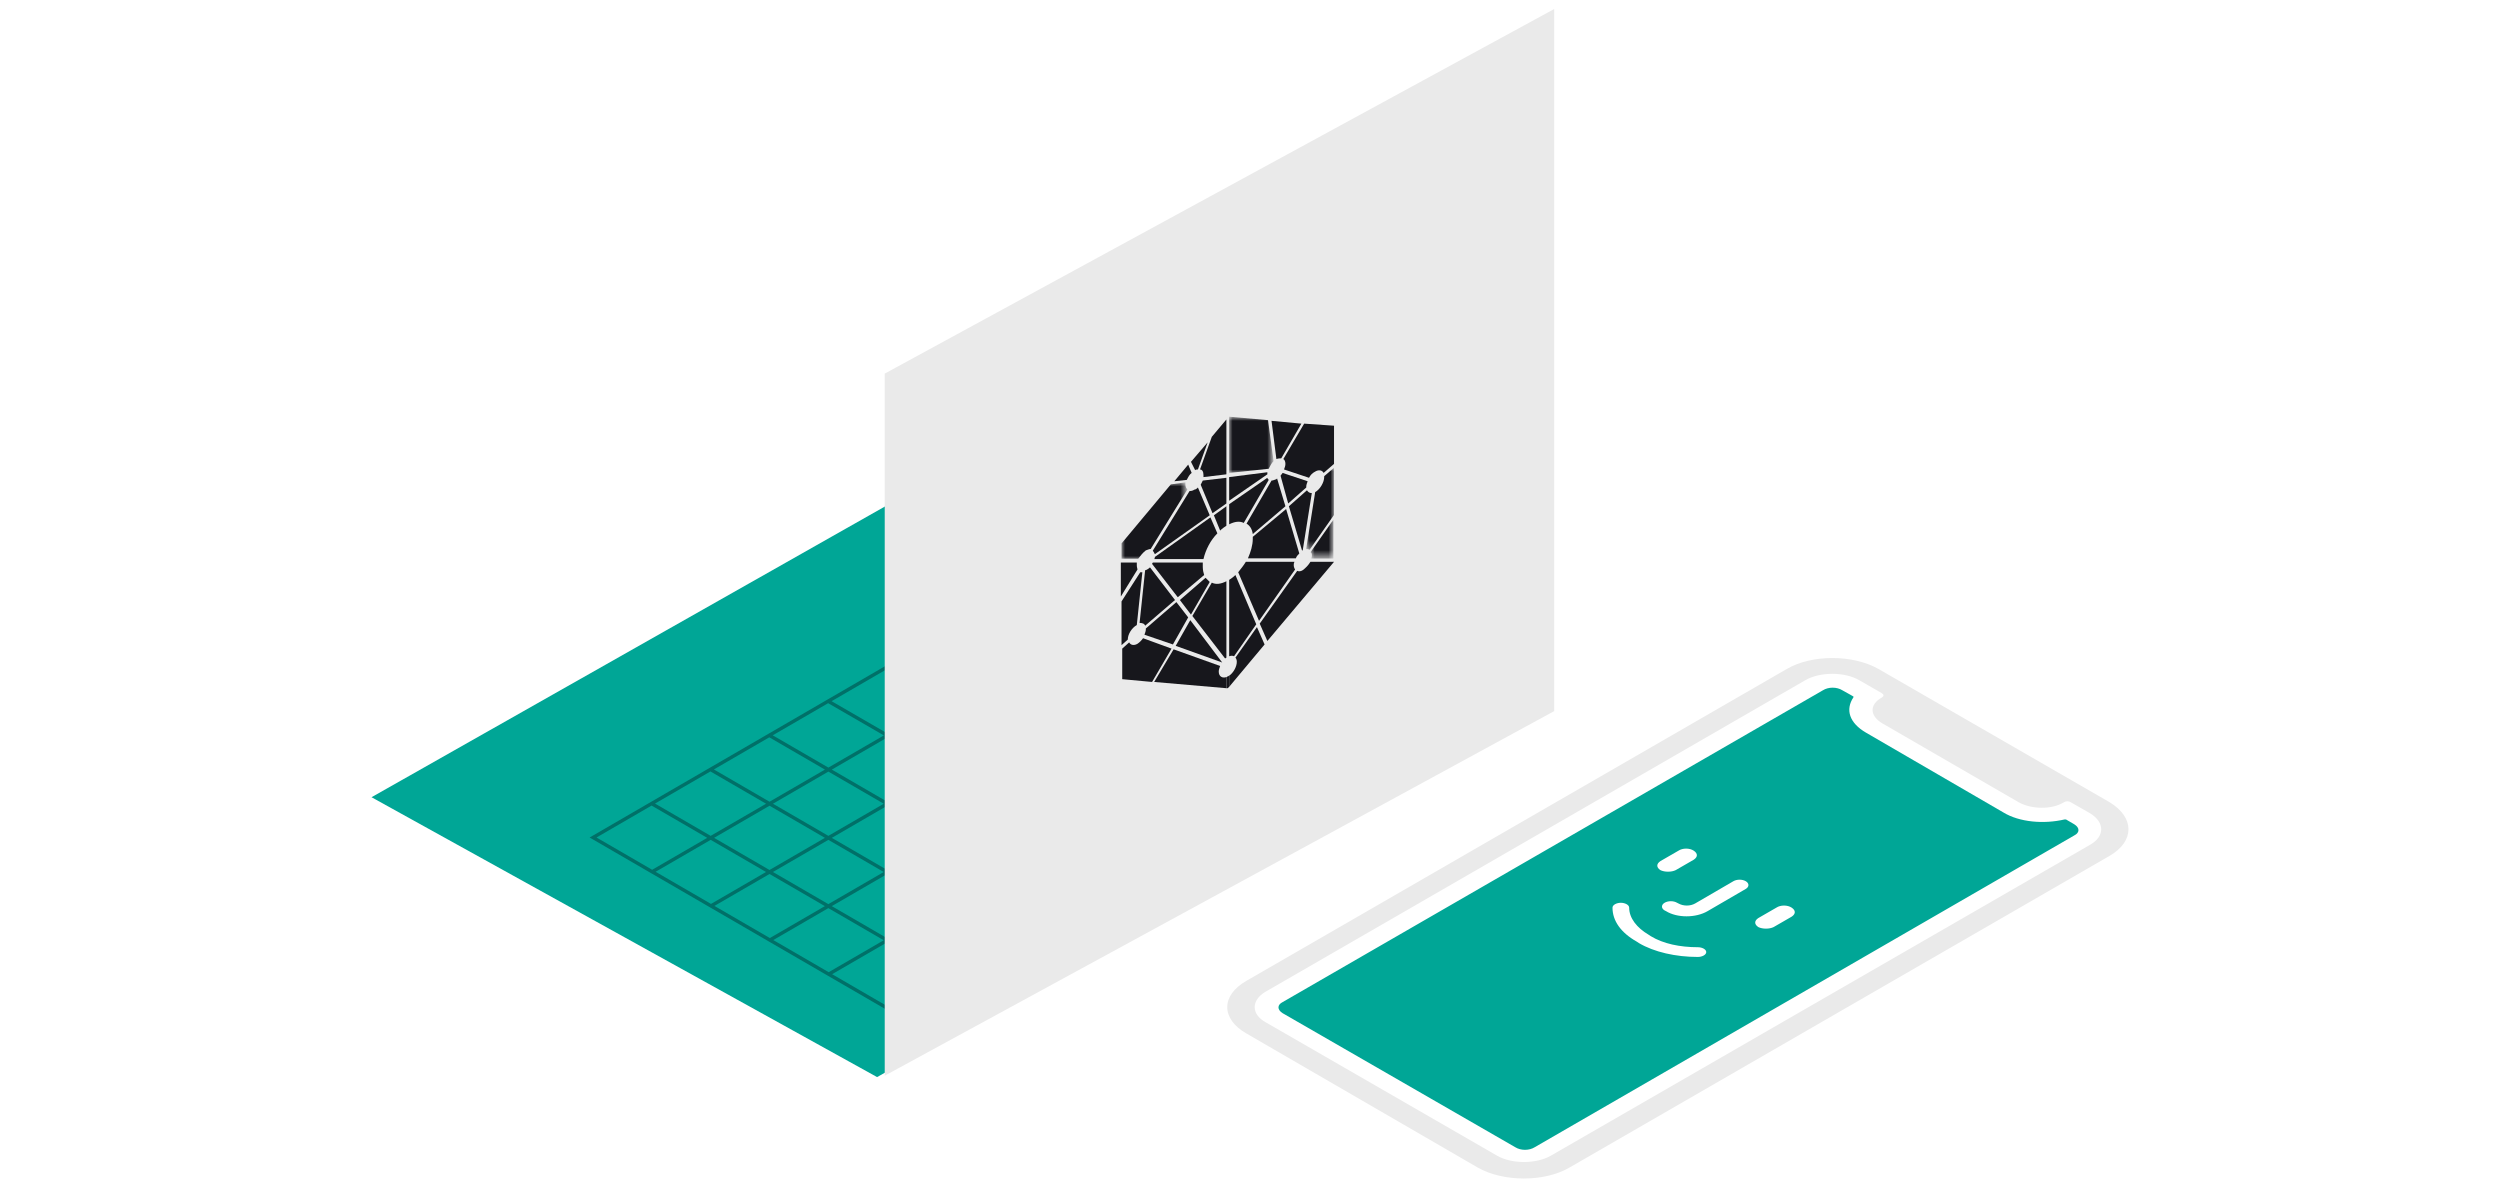 <svg version="1.1" id="Layer_1" xmlns="http://www.w3.org/2000/svg" x="0" y="0" viewBox="0 0 360 171" xml:space="preserve" enable-background="new 0 0 360 171"><style>.st0,.st2,.st3,.st5{fill-rule:evenodd;clip-rule:evenodd;fill:#00a696}.st2,.st3,.st5{fill:#eaeaea}.st3,.st5{fill:#17171c}.st5{fill:#fff}</style><g id="Page-1"><g id="galaxion-v2.png" transform="translate(-725 -1017)"><g id="Group-10" transform="translate(725 993)"><path id="Fill-1" class="st0" d="M53.5 138.8l72.8 40.3 88.7-49.9-72.5-40.8z"/><path id="Stroke-154" d="M170.3 95.5l33.8 19.6-33.8-19.6zm-8.5 4.9l42.4 24.6-42.4-24.6zm-8.5 4.9l42.4 24.6-42.4-24.6zm-8.5 5l33.9 19.6-33.9-19.6zm-8.5 4.9l33.9 19.6-33.9-19.6zm-8.5 4.9l33.8 19.6-33.8-19.6zm-8.5 4.9l33.9 19.6-33.9-19.6zm-8.5 4.9l42.4 24.6-42.4-24.6zm-8.5 4.9l42.4 24.6-42.4-24.6zm-8.5 4.9l42.4 24.6-42.4-24.6zm25.5 24.6l93.3-54.1-93.3 54.1zm-8.5-4.9l93.3-54.1-93.3 54.1zm-8.5-4.9l93.3-54.1-93.3 54.1zm-8.5-4.9l93.3-54.1-93.3 54.1zm-8.4-5l93.3-54.1 42.4 24.6-93.3 54.1-42.4-24.6z" fill="none" stroke="#007068" stroke-width=".5"/><path id="Rectangle" class="st2" d="M127.4 77.8l96.4-52.5v101.1l-96.4 52.5z"/><g id="galaxion-logo-isometric-copy" transform="translate(92 74)"><g id="Group-73" transform="translate(0 -.398)"><path class="st3" d="M84.8 47.8c-.1 0-.1.1-.2.1v1.6h.2l.2-.2v-1.6c-.1 0-.1.1-.2.1"/><path id="Fill-3" class="st3" d="M84.6 45.1v-11c-.8.4-1.5.5-2.1.2l-2.8 4.8 4.7 6.1s.1 0 .2-.1"/><g id="Group-7" transform="translate(23.111 12.525)"><defs><filter id="Adobe_OpacityMaskFilter" filterUnits="userSpaceOnUse" x="73.7" y="12.6" width="3.3" height="5.7"><feColorMatrix values="1 0 0 0 0 0 1 0 0 0 0 0 1 0 0 0 0 0 1 0"/></filter></defs><mask maskUnits="userSpaceOnUse" x="73.7" y="12.6" width="3.3" height="5.7" id="mask-2_1_"><g filter="url(#Adobe_OpacityMaskFilter)"><path id="path-1_1_" class="st5" d="M73.7 12.6H77v5.7h-3.3z"/></g></mask><path id="Fill-5" d="M73.8 17.8c0 .1 0 .3-.1.5h3.2v-5.6l-3.3 4.7c.1 0 .2.2.2.4" mask="url(#mask-2_1_)" fill-rule="evenodd" clip-rule="evenodd" fill="#17171c"/></g><path id="Fill-8" class="st3" d="M96.2 21l-2.6 2.3 1.9 6.4.1-.1 1.3-8.2c-.3 0-.5-.1-.7-.4"/><path id="Fill-10" class="st3" d="M88.4 27.7v.3c0 .9-.3 1.9-.7 2.8h6.9c.1-.3.3-.5.5-.7l-1.9-6.4-4.8 4z"/><path id="Fill-12" class="st3" d="M93.5 22.9l2.6-2.3v-.1c0-.3.1-.5.2-.8l-3.6-1.2c-.1.1-.2.3-.3.4l1.1 4z"/><path id="Fill-14" class="st3" d="M92.5 16.4l2.9-5-4.3-.4.7 5.5c.3-.1.5-.1.7-.1"/><path id="Fill-16" class="st3" d="M81.3 30.9c.3-1.3 1-2.7 2-3.7l-1-2.3-8 5.7c0 .1 0 .2-.1.3h7.1z"/><g id="Group-20" transform="translate(12.794 .2)"><defs><filter id="Adobe_OpacityMaskFilter_1_" filterUnits="userSpaceOnUse" x="72.2" y="10.3" width="6.4" height="8.1"><feColorMatrix values="1 0 0 0 0 0 1 0 0 0 0 0 1 0 0 0 0 0 1 0"/></filter></defs><mask maskUnits="userSpaceOnUse" x="72.2" y="10.3" width="6.4" height="8.1" id="mask-4_1_"><g filter="url(#Adobe_OpacityMaskFilter_1_)"><path id="path-3_1_" class="st5" d="M72.2 10.3h6.4v8.1h-6.4z"/></g></mask><path id="Fill-18" d="M77.9 17.7c.2-.4.4-.8.7-1.1l-.8-5.9-5.6-.5v8.1l5.7-.6z" mask="url(#mask-4_1_)" fill-rule="evenodd" clip-rule="evenodd" fill="#17171c"/></g><path id="Fill-21" class="st3" d="M92.8 16.5c.2.1.3.4.3.7 0 .3-.1.5-.2.8l3.6 1.2c.2-.4.5-.7.9-.9.5-.3 1-.2 1.2.2l1.5-1.3v-5.5l-4.3-.3-3 5.1z"/><g id="Group-25" transform="translate(22.286 6.164)"><defs><filter id="Adobe_OpacityMaskFilter_2_" filterUnits="userSpaceOnUse" x="73.8" y="11.6" width="4" height="11.8"><feColorMatrix values="1 0 0 0 0 0 1 0 0 0 0 0 1 0 0 0 0 0 1 0"/></filter></defs><mask maskUnits="userSpaceOnUse" x="73.8" y="11.6" width="4" height="11.8" id="mask-6_1_"><g filter="url(#Adobe_OpacityMaskFilter_2_)"><path id="path-5_1_" class="st5" d="M73.8 11.6h4v11.8h-4z"/></g></mask><path id="Fill-23" d="M76.4 12.9c0 .8-.6 1.8-1.3 2.2l-1.3 8.2c.2 0 .3 0 .5.1l3.5-5v-6.8l-1.4 1.2v.1" mask="url(#mask-6_1_)" fill-rule="evenodd" clip-rule="evenodd" fill="#17171c"/></g><path id="Fill-26" class="st3" d="M85 33.9v11c.3-.1.5-.1.7 0l3.2-4.6-3-7.1c-.3.3-.6.5-.9.7"/><path id="Fill-28" class="st3" d="M79.4 39.7l-2.1 3.7 6.7 2.4-4.6-6.1z"/><path id="Fill-30" class="st3" d="M90.5 18.7v-.3l-5.5.7v3.4l5.5-3.8z"/><path id="Fill-32" class="st3" d="M91.9 19.3l-.1.1c-.3.1-.5.2-.7.2l-3.6 6.2c.5.3.8.8.9 1.5l4.7-4-1.2-4z"/><path id="Fill-34" class="st3" d="M77.4 37.1L73 40.9v.1c0 .3-.1.5-.2.8l4.1 1.4 2.2-3.9-1.7-2.2z"/><path id="Fill-36" class="st3" d="M94.4 31.3h-7c-.3.5-.7 1-1.1 1.5l3 7 5.2-7.4c-.1-.1-.2-.4-.2-.6 0-.2 0-.3.1-.5"/><path id="Fill-38" class="st3" d="M81.3 18.8v.3l3.3-.4v-7.9l-2.1 2.5-1.7 4.7c.3 0 .5.3.5.8"/><path id="Fill-40" class="st3" d="M80.9 20.2l1.7 4.1 2-1.4v-3.7l-3.4.4-.3.6"/><path id="Fill-42" class="st3" d="M82.2 24.6l-1.7-4c-.1.1-.3.3-.5.3-.3.2-.5.2-.7.2L74 29.7c.1.1.2.3.3.5l7.9-5.6z"/><path id="Fill-44" class="st3" d="M80.1 18.1c.1-.1.3-.1.4-.1l1.4-3.9-2.4 2.8.6 1.2c-.1 0-.1 0 0 0"/><path id="Fill-46" class="st3" d="M72.9 40.5l4.3-3.7-3.6-4.7c-.2.2-.4.3-.6.4h-.1l-.8 7.6c.4 0 .7.1.8.4"/><path id="Fill-48" class="st3" d="M85 25.9c.8-.4 1.5-.5 2.1-.2l3.6-6.2c-.1-.1-.2-.2-.2-.3L85 23v2.9z"/><path id="Fill-50" class="st3" d="M82.2 34.2l-.6-.6-3.7 3.2 1.6 2.1 2.7-4.7z"/><path id="Fill-52" class="st3" d="M71.7 31.8v-.4h-2.3v4.9l2.4-3.9c0-.1-.1-.3-.1-.6"/><path id="Fill-54" class="st3" d="M81.4 33.2c-.1-.3-.2-.7-.2-1.2v-.6H74c0 .1-.1.1-.1.2l3.7 4.8 3.8-3.2z"/><path id="Fill-56" class="st3" d="M72.6 42.3c-.2.3-.5.6-.8.8-.5.3-1 .2-1.2-.2l-1 .9v4.4l4.3.4 2.8-4.8-4.1-1.5z"/><path id="Fill-58" class="st3" d="M79.6 18.5l-.5-1.2-2 2.4 1.8-.2c.2-.4.4-.8.7-1"/><path id="Fill-60" class="st3" d="M70.4 42.5c0-.8.6-1.7 1.3-2.1l.8-7.6h-.3L69.5 37V43.3l.9-.8c0 .1 0 0 0 0"/><path id="Fill-62" class="st3" d="M85.9 45.1c.1.1.2.3.2.6 0 .7-.5 1.6-1.1 2v1.6l5.1-6.1-1.1-2.5-3.1 4.4z"/><path id="Fill-64" class="st3" d="M83.7 26.8c.3-.3.6-.5.9-.7v-2.8l-1.8 1.3.9 2.2z"/><g id="Group-68" transform="translate(0 8.152)"><defs><filter id="Adobe_OpacityMaskFilter_3_" filterUnits="userSpaceOnUse" x="69.5" y="11.8" width="9.5" height="11"><feColorMatrix values="1 0 0 0 0 0 1 0 0 0 0 0 1 0 0 0 0 0 1 0"/></filter></defs><mask maskUnits="userSpaceOnUse" x="69.5" y="11.8" width="9.5" height="11" id="mask-8_1_"><g filter="url(#Adobe_OpacityMaskFilter_3_)"><path id="path-7_1_" class="st5" d="M69.5 11.8H79v11h-9.5z"/></g></mask><path id="Fill-66" d="M73 21.5c.3-.1.5-.2.7-.2l5.3-8.6c-.2-.1-.3-.4-.3-.7v-.3l-2.1.3-7.1 8.5v2.2h2.4c.3-.4.7-.9 1.1-1.2" mask="url(#mask-8_1_)" fill-rule="evenodd" clip-rule="evenodd" fill="#17171c"/></g><path id="Fill-69" class="st3" d="M95.6 32.5c-.3.2-.6.2-.8.1l-5.4 7.6 1.1 2.5 9.6-11.4h-3.4c-.3.5-.7.9-1.1 1.2"/><path id="Fill-71" class="st3" d="M83.5 47.1c0-.3.1-.5.2-.8L77 43.9l-2.8 4.7 10.4.9v-1.6c-.6.2-1.1-.1-1.1-.8"/></g></g><g id="Group-6" transform="translate(105 102.5)"><path class="st0" d="M161.9 21.9c-1.2 1.8-.6 3.7 1.8 5.1l19.8 11.5c2.3 1.4 5.8 1.7 8.8 1h.2l1.2.7c.8.5.8 1.2 0 1.6L116 86.7c-.8.5-2 .5-2.8 0L79.7 67.4c-.8-.5-.8-1.2 0-1.6l77.8-44.9c.8-.5 2-.5 2.8 0l1.6.9v.1zM150.4 55l2.6-1.5c.6-.4.6-.9 0-1.3s-1.6-.4-2.2 0l-2.6 1.5c-.6.4-.6.9 0 1.3.6.3 1.6.3 2.2 0zm-10.9 4.3c.6 0 1.2-.3 1.2-.7 0-.4-.6-.7-1.2-.7-2.6 0-5-.5-6.8-1.6l-.3-.2c-1.7-1-2.8-2.4-2.8-3.9 0-.4-.6-.7-1.2-.7s-1.2.3-1.2.7c0 1.9 1.2 3.6 3.5 4.9l.3.2c2.2 1.3 5.3 2 8.5 2zm1.4-6.6l5.5-3.2c.5-.3.5-.8 0-1.1-.5-.3-1.3-.3-1.8 0l-5.5 3.2c-.7.4-1.7.4-2.4 0l-.2-.1c-.5-.3-1.3-.3-1.8 0s-.5.8 0 1.1l.2.1c1.6 1 4.3 1 6 0zm-4.6-5.9l2.6-1.5c.6-.4.6-.9 0-1.3s-1.6-.4-2.2 0l-2.6 1.5c-.6.4-.6.9 0 1.3.6.3 1.6.3 2.2 0z"/><path class="st2" d="M77.3 68l33.3 19.2c2.1 1.2 5.6 1.2 7.7 0L196 42.4c2.1-1.2 2.1-3.2 0-4.5l-2.8-1.6c-.3-.2-.7-.2-1 0-1.8 1.1-4.7 1-6.5 0L166 24.9c-1.8-1.1-1.8-2.7 0-3.7.3-.2.3-.4 0-.6l-3.3-1.9c-2.1-1.2-5.6-1.2-7.7 0L77.2 63.6c-2 1.2-2.1 3.2.1 4.4zm121.5-24L121 88.9c-3.6 2.1-9.5 2.1-13.2 0L74.5 69.6c-3.7-2.1-3.7-5.5 0-7.6l77.8-44.9c3.6-2.1 9.5-2.1 13.2 0l33.3 19.2c3.6 2.2 3.6 5.6 0 7.7z" transform="translate(0 .731)" id="Group-5"/></g></g></g></g></svg>